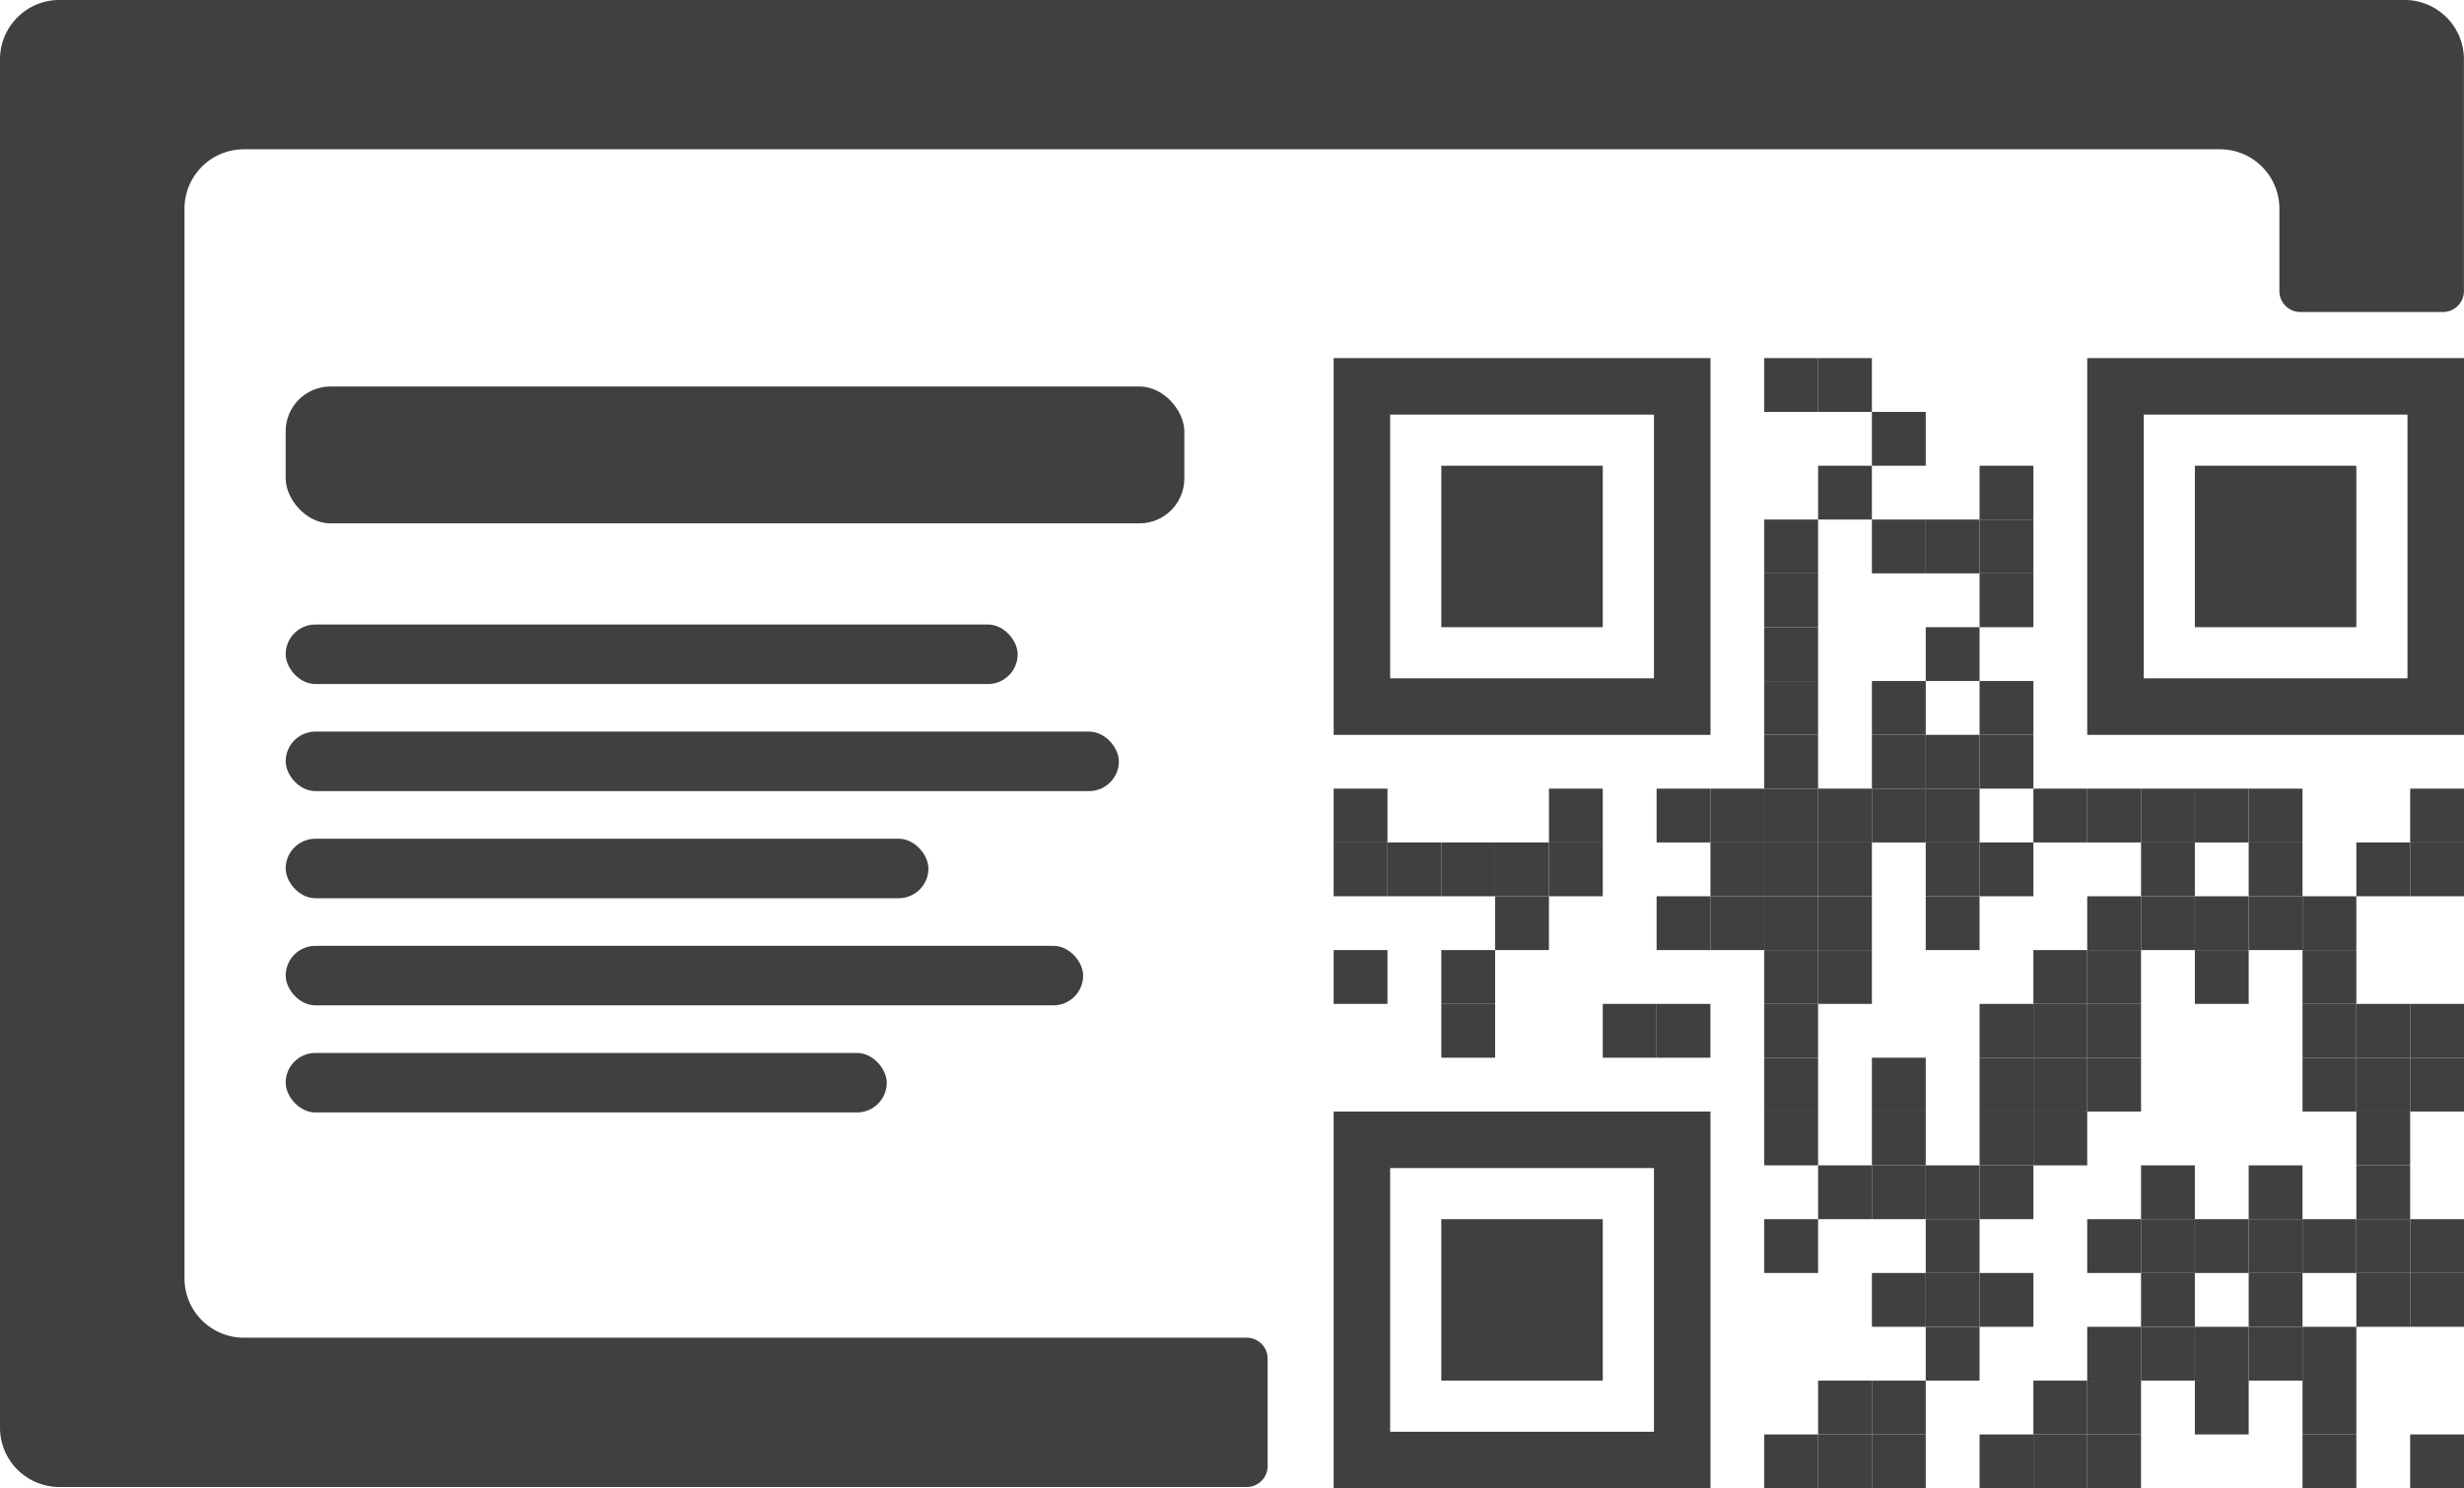 <svg xmlns="http://www.w3.org/2000/svg" width="164.773" height="99.541" viewBox="0 0 164.773 99.541">
  <g id="Gruppe_1471" data-name="Gruppe 1471" transform="translate(-42.991 -124.944)">
    <path id="Pfad_1638" data-name="Pfad 1638" d="M126.363,214.414H59.3a3.971,3.971,0,0,1-3.971-3.971V138.9a3.971,3.971,0,0,1,3.971-3.971H191.448a3.971,3.971,0,0,1,3.971,3.971v5.513a1.4,1.4,0,0,0,1.4,1.4h9.54a1.4,1.4,0,0,0,1.4-1.4v-15.5a3.971,3.971,0,0,0-3.971-3.971H46.962a3.971,3.971,0,0,0-3.971,3.971v91.516a3.971,3.971,0,0,0,3.971,3.971h79.4a1.4,1.4,0,0,0,1.4-1.4v-7.191A1.4,1.4,0,0,0,126.363,214.414Z" transform="translate(0)" fill="#404040"/>
    <g id="Gruppe_1470" data-name="Gruppe 1470" transform="translate(132.175 148.895)">
      <g id="Gruppe_1190" data-name="Gruppe 1190" transform="translate(28.796 0)">
        <g id="Gruppe_1189" data-name="Gruppe 1189">
          <rect id="Rechteck_623" data-name="Rechteck 623" width="3.599" height="3.599" fill="#404040"/>
        </g>
      </g>
      <g id="Gruppe_1192" data-name="Gruppe 1192" transform="translate(32.395 0)">
        <g id="Gruppe_1191" data-name="Gruppe 1191">
          <rect id="Rechteck_624" data-name="Rechteck 624" width="3.599" height="3.599" fill="#404040"/>
        </g>
      </g>
      <g id="Gruppe_1194" data-name="Gruppe 1194" transform="translate(35.995 3.6)">
        <g id="Gruppe_1193" data-name="Gruppe 1193">
          <rect id="Rechteck_625" data-name="Rechteck 625" width="3.599" height="3.599" fill="#404040"/>
        </g>
      </g>
      <g id="Gruppe_1196" data-name="Gruppe 1196" transform="translate(32.395 7.199)">
        <g id="Gruppe_1195" data-name="Gruppe 1195">
          <rect id="Rechteck_626" data-name="Rechteck 626" width="3.599" height="3.599" fill="#404040"/>
        </g>
      </g>
      <g id="Gruppe_1198" data-name="Gruppe 1198" transform="translate(43.194 7.199)">
        <g id="Gruppe_1197" data-name="Gruppe 1197">
          <rect id="Rechteck_627" data-name="Rechteck 627" width="3.599" height="3.599" fill="#404040"/>
        </g>
      </g>
      <g id="Gruppe_1200" data-name="Gruppe 1200" transform="translate(28.796 10.798)">
        <g id="Gruppe_1199" data-name="Gruppe 1199">
          <rect id="Rechteck_628" data-name="Rechteck 628" width="3.599" height="3.599" fill="#404040"/>
        </g>
      </g>
      <g id="Gruppe_1202" data-name="Gruppe 1202" transform="translate(35.995 10.798)">
        <g id="Gruppe_1201" data-name="Gruppe 1201">
          <rect id="Rechteck_629" data-name="Rechteck 629" width="3.599" height="3.599" fill="#404040"/>
        </g>
      </g>
      <g id="Gruppe_1204" data-name="Gruppe 1204" transform="translate(39.594 10.798)">
        <g id="Gruppe_1203" data-name="Gruppe 1203">
          <rect id="Rechteck_630" data-name="Rechteck 630" width="3.599" height="3.599" fill="#404040"/>
        </g>
      </g>
      <g id="Gruppe_1206" data-name="Gruppe 1206" transform="translate(43.194 10.798)">
        <g id="Gruppe_1205" data-name="Gruppe 1205">
          <rect id="Rechteck_631" data-name="Rechteck 631" width="3.599" height="3.599" fill="#404040"/>
        </g>
      </g>
      <g id="Gruppe_1208" data-name="Gruppe 1208" transform="translate(28.796 14.398)">
        <g id="Gruppe_1207" data-name="Gruppe 1207">
          <rect id="Rechteck_632" data-name="Rechteck 632" width="3.599" height="3.599" fill="#404040"/>
        </g>
      </g>
      <g id="Gruppe_1210" data-name="Gruppe 1210" transform="translate(43.194 14.398)">
        <g id="Gruppe_1209" data-name="Gruppe 1209">
          <rect id="Rechteck_633" data-name="Rechteck 633" width="3.599" height="3.599" fill="#404040"/>
        </g>
      </g>
      <g id="Gruppe_1212" data-name="Gruppe 1212" transform="translate(28.796 17.997)">
        <g id="Gruppe_1211" data-name="Gruppe 1211">
          <rect id="Rechteck_634" data-name="Rechteck 634" width="3.599" height="3.599" fill="#404040"/>
        </g>
      </g>
      <g id="Gruppe_1214" data-name="Gruppe 1214" transform="translate(39.594 17.997)">
        <g id="Gruppe_1213" data-name="Gruppe 1213">
          <rect id="Rechteck_635" data-name="Rechteck 635" width="3.599" height="3.599" fill="#404040"/>
        </g>
      </g>
      <g id="Gruppe_1216" data-name="Gruppe 1216" transform="translate(28.796 21.597)">
        <g id="Gruppe_1215" data-name="Gruppe 1215">
          <rect id="Rechteck_636" data-name="Rechteck 636" width="3.599" height="3.599" fill="#404040"/>
        </g>
      </g>
      <g id="Gruppe_1218" data-name="Gruppe 1218" transform="translate(35.995 21.597)">
        <g id="Gruppe_1217" data-name="Gruppe 1217">
          <rect id="Rechteck_637" data-name="Rechteck 637" width="3.599" height="3.599" fill="#404040"/>
        </g>
      </g>
      <g id="Gruppe_1220" data-name="Gruppe 1220" transform="translate(43.194 21.597)">
        <g id="Gruppe_1219" data-name="Gruppe 1219">
          <rect id="Rechteck_638" data-name="Rechteck 638" width="3.599" height="3.599" fill="#404040"/>
        </g>
      </g>
      <g id="Gruppe_1222" data-name="Gruppe 1222" transform="translate(28.796 25.196)">
        <g id="Gruppe_1221" data-name="Gruppe 1221">
          <rect id="Rechteck_639" data-name="Rechteck 639" width="3.599" height="3.599" fill="#404040"/>
        </g>
      </g>
      <g id="Gruppe_1224" data-name="Gruppe 1224" transform="translate(35.995 25.196)">
        <g id="Gruppe_1223" data-name="Gruppe 1223">
          <rect id="Rechteck_640" data-name="Rechteck 640" width="3.599" height="3.599" fill="#404040"/>
        </g>
      </g>
      <g id="Gruppe_1226" data-name="Gruppe 1226" transform="translate(39.594 25.196)">
        <g id="Gruppe_1225" data-name="Gruppe 1225">
          <rect id="Rechteck_641" data-name="Rechteck 641" width="3.599" height="3.599" fill="#404040"/>
        </g>
      </g>
      <g id="Gruppe_1228" data-name="Gruppe 1228" transform="translate(43.194 25.196)">
        <g id="Gruppe_1227" data-name="Gruppe 1227">
          <rect id="Rechteck_642" data-name="Rechteck 642" width="3.599" height="3.599" fill="#404040"/>
        </g>
      </g>
      <g id="Gruppe_1230" data-name="Gruppe 1230" transform="translate(0 28.796)">
        <g id="Gruppe_1229" data-name="Gruppe 1229">
          <rect id="Rechteck_643" data-name="Rechteck 643" width="3.599" height="3.599" fill="#404040"/>
        </g>
      </g>
      <g id="Gruppe_1232" data-name="Gruppe 1232" transform="translate(14.398 28.796)">
        <g id="Gruppe_1231" data-name="Gruppe 1231">
          <rect id="Rechteck_644" data-name="Rechteck 644" width="3.599" height="3.599" fill="#404040"/>
        </g>
      </g>
      <g id="Gruppe_1234" data-name="Gruppe 1234" transform="translate(21.597 28.796)">
        <g id="Gruppe_1233" data-name="Gruppe 1233">
          <rect id="Rechteck_645" data-name="Rechteck 645" width="3.599" height="3.599" fill="#404040"/>
        </g>
      </g>
      <g id="Gruppe_1236" data-name="Gruppe 1236" transform="translate(25.196 28.796)">
        <g id="Gruppe_1235" data-name="Gruppe 1235">
          <rect id="Rechteck_646" data-name="Rechteck 646" width="3.599" height="3.599" fill="#404040"/>
        </g>
      </g>
      <g id="Gruppe_1238" data-name="Gruppe 1238" transform="translate(28.796 28.796)">
        <g id="Gruppe_1237" data-name="Gruppe 1237">
          <rect id="Rechteck_647" data-name="Rechteck 647" width="3.599" height="3.599" fill="#404040"/>
        </g>
      </g>
      <g id="Gruppe_1240" data-name="Gruppe 1240" transform="translate(32.395 28.796)">
        <g id="Gruppe_1239" data-name="Gruppe 1239">
          <rect id="Rechteck_648" data-name="Rechteck 648" width="3.599" height="3.599" fill="#404040"/>
        </g>
      </g>
      <g id="Gruppe_1242" data-name="Gruppe 1242" transform="translate(35.995 28.796)">
        <g id="Gruppe_1241" data-name="Gruppe 1241">
          <rect id="Rechteck_649" data-name="Rechteck 649" width="3.599" height="3.599" fill="#404040"/>
        </g>
      </g>
      <g id="Gruppe_1244" data-name="Gruppe 1244" transform="translate(39.594 28.796)">
        <g id="Gruppe_1243" data-name="Gruppe 1243">
          <rect id="Rechteck_650" data-name="Rechteck 650" width="3.599" height="3.599" fill="#404040"/>
        </g>
      </g>
      <g id="Gruppe_1246" data-name="Gruppe 1246" transform="translate(46.793 28.796)">
        <g id="Gruppe_1245" data-name="Gruppe 1245">
          <rect id="Rechteck_651" data-name="Rechteck 651" width="3.599" height="3.599" fill="#404040"/>
        </g>
      </g>
      <g id="Gruppe_1248" data-name="Gruppe 1248" transform="translate(50.393 28.796)">
        <g id="Gruppe_1247" data-name="Gruppe 1247">
          <rect id="Rechteck_652" data-name="Rechteck 652" width="3.599" height="3.599" fill="#404040"/>
        </g>
      </g>
      <g id="Gruppe_1250" data-name="Gruppe 1250" transform="translate(53.992 28.796)">
        <g id="Gruppe_1249" data-name="Gruppe 1249">
          <rect id="Rechteck_653" data-name="Rechteck 653" width="3.599" height="3.599" fill="#404040"/>
        </g>
      </g>
      <g id="Gruppe_1252" data-name="Gruppe 1252" transform="translate(57.592 28.796)">
        <g id="Gruppe_1251" data-name="Gruppe 1251">
          <rect id="Rechteck_654" data-name="Rechteck 654" width="3.599" height="3.599" fill="#404040"/>
        </g>
      </g>
      <g id="Gruppe_1254" data-name="Gruppe 1254" transform="translate(61.191 28.796)">
        <g id="Gruppe_1253" data-name="Gruppe 1253">
          <rect id="Rechteck_655" data-name="Rechteck 655" width="3.599" height="3.599" fill="#404040"/>
        </g>
      </g>
      <g id="Gruppe_1256" data-name="Gruppe 1256" transform="translate(71.989 28.796)">
        <g id="Gruppe_1255" data-name="Gruppe 1255">
          <rect id="Rechteck_656" data-name="Rechteck 656" width="3.599" height="3.599" fill="#404040"/>
        </g>
      </g>
      <g id="Gruppe_1258" data-name="Gruppe 1258" transform="translate(0 32.395)">
        <g id="Gruppe_1257" data-name="Gruppe 1257">
          <rect id="Rechteck_657" data-name="Rechteck 657" width="3.599" height="3.599" fill="#404040"/>
        </g>
      </g>
      <g id="Gruppe_1260" data-name="Gruppe 1260" transform="translate(3.599 32.395)">
        <g id="Gruppe_1259" data-name="Gruppe 1259">
          <rect id="Rechteck_658" data-name="Rechteck 658" width="3.599" height="3.599" fill="#404040"/>
        </g>
      </g>
      <g id="Gruppe_1262" data-name="Gruppe 1262" transform="translate(7.199 32.395)">
        <g id="Gruppe_1261" data-name="Gruppe 1261">
          <rect id="Rechteck_659" data-name="Rechteck 659" width="3.599" height="3.599" fill="#404040"/>
        </g>
      </g>
      <g id="Gruppe_1264" data-name="Gruppe 1264" transform="translate(10.798 32.395)">
        <g id="Gruppe_1263" data-name="Gruppe 1263">
          <rect id="Rechteck_660" data-name="Rechteck 660" width="3.599" height="3.599" fill="#404040"/>
        </g>
      </g>
      <g id="Gruppe_1266" data-name="Gruppe 1266" transform="translate(14.398 32.395)">
        <g id="Gruppe_1265" data-name="Gruppe 1265">
          <rect id="Rechteck_661" data-name="Rechteck 661" width="3.599" height="3.599" fill="#404040"/>
        </g>
      </g>
      <g id="Gruppe_1268" data-name="Gruppe 1268" transform="translate(25.196 32.395)">
        <g id="Gruppe_1267" data-name="Gruppe 1267">
          <rect id="Rechteck_662" data-name="Rechteck 662" width="3.599" height="3.599" fill="#404040"/>
        </g>
      </g>
      <g id="Gruppe_1270" data-name="Gruppe 1270" transform="translate(28.796 32.395)">
        <g id="Gruppe_1269" data-name="Gruppe 1269">
          <rect id="Rechteck_663" data-name="Rechteck 663" width="3.599" height="3.599" fill="#404040"/>
        </g>
      </g>
      <g id="Gruppe_1272" data-name="Gruppe 1272" transform="translate(32.395 32.395)">
        <g id="Gruppe_1271" data-name="Gruppe 1271">
          <rect id="Rechteck_664" data-name="Rechteck 664" width="3.599" height="3.599" fill="#404040"/>
        </g>
      </g>
      <g id="Gruppe_1274" data-name="Gruppe 1274" transform="translate(39.594 32.395)">
        <g id="Gruppe_1273" data-name="Gruppe 1273">
          <rect id="Rechteck_665" data-name="Rechteck 665" width="3.599" height="3.599" fill="#404040"/>
        </g>
      </g>
      <g id="Gruppe_1276" data-name="Gruppe 1276" transform="translate(43.194 32.395)">
        <g id="Gruppe_1275" data-name="Gruppe 1275">
          <rect id="Rechteck_666" data-name="Rechteck 666" width="3.599" height="3.599" fill="#404040"/>
        </g>
      </g>
      <g id="Gruppe_1278" data-name="Gruppe 1278" transform="translate(53.992 32.395)">
        <g id="Gruppe_1277" data-name="Gruppe 1277">
          <rect id="Rechteck_667" data-name="Rechteck 667" width="3.599" height="3.599" fill="#404040"/>
        </g>
      </g>
      <g id="Gruppe_1280" data-name="Gruppe 1280" transform="translate(61.191 32.395)">
        <g id="Gruppe_1279" data-name="Gruppe 1279">
          <rect id="Rechteck_668" data-name="Rechteck 668" width="3.599" height="3.599" fill="#404040"/>
        </g>
      </g>
      <g id="Gruppe_1282" data-name="Gruppe 1282" transform="translate(68.39 32.395)">
        <g id="Gruppe_1281" data-name="Gruppe 1281">
          <rect id="Rechteck_669" data-name="Rechteck 669" width="3.599" height="3.599" fill="#404040"/>
        </g>
      </g>
      <g id="Gruppe_1284" data-name="Gruppe 1284" transform="translate(71.989 32.395)">
        <g id="Gruppe_1283" data-name="Gruppe 1283">
          <rect id="Rechteck_670" data-name="Rechteck 670" width="3.599" height="3.599" fill="#404040"/>
        </g>
      </g>
      <g id="Gruppe_1286" data-name="Gruppe 1286" transform="translate(10.798 35.995)">
        <g id="Gruppe_1285" data-name="Gruppe 1285">
          <rect id="Rechteck_671" data-name="Rechteck 671" width="3.599" height="3.599" fill="#404040"/>
        </g>
      </g>
      <g id="Gruppe_1288" data-name="Gruppe 1288" transform="translate(21.597 35.995)">
        <g id="Gruppe_1287" data-name="Gruppe 1287">
          <rect id="Rechteck_672" data-name="Rechteck 672" width="3.599" height="3.599" fill="#404040"/>
        </g>
      </g>
      <g id="Gruppe_1290" data-name="Gruppe 1290" transform="translate(25.196 35.995)">
        <g id="Gruppe_1289" data-name="Gruppe 1289">
          <rect id="Rechteck_673" data-name="Rechteck 673" width="3.599" height="3.599" fill="#404040"/>
        </g>
      </g>
      <g id="Gruppe_1292" data-name="Gruppe 1292" transform="translate(28.796 35.995)">
        <g id="Gruppe_1291" data-name="Gruppe 1291">
          <rect id="Rechteck_674" data-name="Rechteck 674" width="3.599" height="3.599" fill="#404040"/>
        </g>
      </g>
      <g id="Gruppe_1294" data-name="Gruppe 1294" transform="translate(32.395 35.995)">
        <g id="Gruppe_1293" data-name="Gruppe 1293">
          <rect id="Rechteck_675" data-name="Rechteck 675" width="3.599" height="3.599" fill="#404040"/>
        </g>
      </g>
      <g id="Gruppe_1296" data-name="Gruppe 1296" transform="translate(39.594 35.995)">
        <g id="Gruppe_1295" data-name="Gruppe 1295">
          <rect id="Rechteck_676" data-name="Rechteck 676" width="3.599" height="3.599" fill="#404040"/>
        </g>
      </g>
      <g id="Gruppe_1298" data-name="Gruppe 1298" transform="translate(50.393 35.995)">
        <g id="Gruppe_1297" data-name="Gruppe 1297">
          <rect id="Rechteck_677" data-name="Rechteck 677" width="3.599" height="3.599" fill="#404040"/>
        </g>
      </g>
      <g id="Gruppe_1300" data-name="Gruppe 1300" transform="translate(53.992 35.995)">
        <g id="Gruppe_1299" data-name="Gruppe 1299">
          <rect id="Rechteck_678" data-name="Rechteck 678" width="3.599" height="3.599" fill="#404040"/>
        </g>
      </g>
      <g id="Gruppe_1302" data-name="Gruppe 1302" transform="translate(57.592 35.995)">
        <g id="Gruppe_1301" data-name="Gruppe 1301">
          <rect id="Rechteck_679" data-name="Rechteck 679" width="3.599" height="3.599" fill="#404040"/>
        </g>
      </g>
      <g id="Gruppe_1304" data-name="Gruppe 1304" transform="translate(61.191 35.995)">
        <g id="Gruppe_1303" data-name="Gruppe 1303">
          <rect id="Rechteck_680" data-name="Rechteck 680" width="3.599" height="3.599" fill="#404040"/>
        </g>
      </g>
      <g id="Gruppe_1306" data-name="Gruppe 1306" transform="translate(64.791 35.995)">
        <g id="Gruppe_1305" data-name="Gruppe 1305">
          <rect id="Rechteck_681" data-name="Rechteck 681" width="3.599" height="3.599" fill="#404040"/>
        </g>
      </g>
      <g id="Gruppe_1308" data-name="Gruppe 1308" transform="translate(0 39.594)">
        <g id="Gruppe_1307" data-name="Gruppe 1307">
          <rect id="Rechteck_682" data-name="Rechteck 682" width="3.599" height="3.599" fill="#404040"/>
        </g>
      </g>
      <g id="Gruppe_1310" data-name="Gruppe 1310" transform="translate(7.199 39.594)">
        <g id="Gruppe_1309" data-name="Gruppe 1309">
          <rect id="Rechteck_683" data-name="Rechteck 683" width="3.599" height="3.599" fill="#404040"/>
        </g>
      </g>
      <g id="Gruppe_1312" data-name="Gruppe 1312" transform="translate(28.796 39.594)">
        <g id="Gruppe_1311" data-name="Gruppe 1311">
          <rect id="Rechteck_684" data-name="Rechteck 684" width="3.599" height="3.599" fill="#404040"/>
        </g>
      </g>
      <g id="Gruppe_1314" data-name="Gruppe 1314" transform="translate(32.395 39.594)">
        <g id="Gruppe_1313" data-name="Gruppe 1313">
          <rect id="Rechteck_685" data-name="Rechteck 685" width="3.599" height="3.599" fill="#404040"/>
        </g>
      </g>
      <g id="Gruppe_1316" data-name="Gruppe 1316" transform="translate(46.793 39.594)">
        <g id="Gruppe_1315" data-name="Gruppe 1315">
          <rect id="Rechteck_686" data-name="Rechteck 686" width="3.599" height="3.599" fill="#404040"/>
        </g>
      </g>
      <g id="Gruppe_1318" data-name="Gruppe 1318" transform="translate(50.393 39.594)">
        <g id="Gruppe_1317" data-name="Gruppe 1317">
          <rect id="Rechteck_687" data-name="Rechteck 687" width="3.599" height="3.599" fill="#404040"/>
        </g>
      </g>
      <g id="Gruppe_1320" data-name="Gruppe 1320" transform="translate(57.592 39.594)">
        <g id="Gruppe_1319" data-name="Gruppe 1319">
          <rect id="Rechteck_688" data-name="Rechteck 688" width="3.599" height="3.599" fill="#404040"/>
        </g>
      </g>
      <g id="Gruppe_1322" data-name="Gruppe 1322" transform="translate(64.791 39.594)">
        <g id="Gruppe_1321" data-name="Gruppe 1321">
          <rect id="Rechteck_689" data-name="Rechteck 689" width="3.599" height="3.599" fill="#404040"/>
        </g>
      </g>
      <g id="Gruppe_1324" data-name="Gruppe 1324" transform="translate(7.199 43.194)">
        <g id="Gruppe_1323" data-name="Gruppe 1323">
          <rect id="Rechteck_690" data-name="Rechteck 690" width="3.599" height="3.599" fill="#404040"/>
        </g>
      </g>
      <g id="Gruppe_1326" data-name="Gruppe 1326" transform="translate(17.997 43.194)">
        <g id="Gruppe_1325" data-name="Gruppe 1325">
          <rect id="Rechteck_691" data-name="Rechteck 691" width="3.599" height="3.599" fill="#404040"/>
        </g>
      </g>
      <g id="Gruppe_1328" data-name="Gruppe 1328" transform="translate(21.597 43.194)">
        <g id="Gruppe_1327" data-name="Gruppe 1327">
          <rect id="Rechteck_692" data-name="Rechteck 692" width="3.599" height="3.599" fill="#404040"/>
        </g>
      </g>
      <g id="Gruppe_1330" data-name="Gruppe 1330" transform="translate(28.796 43.194)">
        <g id="Gruppe_1329" data-name="Gruppe 1329">
          <rect id="Rechteck_693" data-name="Rechteck 693" width="3.599" height="3.599" fill="#404040"/>
        </g>
      </g>
      <g id="Gruppe_1332" data-name="Gruppe 1332" transform="translate(43.194 43.194)">
        <g id="Gruppe_1331" data-name="Gruppe 1331">
          <rect id="Rechteck_694" data-name="Rechteck 694" width="3.599" height="3.599" fill="#404040"/>
        </g>
      </g>
      <g id="Gruppe_1334" data-name="Gruppe 1334" transform="translate(46.793 43.194)">
        <g id="Gruppe_1333" data-name="Gruppe 1333">
          <rect id="Rechteck_695" data-name="Rechteck 695" width="3.599" height="3.599" fill="#404040"/>
        </g>
      </g>
      <g id="Gruppe_1336" data-name="Gruppe 1336" transform="translate(50.393 43.194)">
        <g id="Gruppe_1335" data-name="Gruppe 1335">
          <rect id="Rechteck_696" data-name="Rechteck 696" width="3.599" height="3.599" fill="#404040"/>
        </g>
      </g>
      <g id="Gruppe_1338" data-name="Gruppe 1338" transform="translate(64.791 43.194)">
        <g id="Gruppe_1337" data-name="Gruppe 1337">
          <rect id="Rechteck_697" data-name="Rechteck 697" width="3.599" height="3.599" fill="#404040"/>
        </g>
      </g>
      <g id="Gruppe_1340" data-name="Gruppe 1340" transform="translate(68.39 43.194)">
        <g id="Gruppe_1339" data-name="Gruppe 1339">
          <rect id="Rechteck_698" data-name="Rechteck 698" width="3.599" height="3.599" fill="#404040"/>
        </g>
      </g>
      <g id="Gruppe_1342" data-name="Gruppe 1342" transform="translate(71.989 43.194)">
        <g id="Gruppe_1341" data-name="Gruppe 1341">
          <rect id="Rechteck_699" data-name="Rechteck 699" width="3.599" height="3.599" fill="#404040"/>
        </g>
      </g>
      <g id="Gruppe_1344" data-name="Gruppe 1344" transform="translate(28.796 46.793)">
        <g id="Gruppe_1343" data-name="Gruppe 1343">
          <rect id="Rechteck_700" data-name="Rechteck 700" width="3.599" height="3.599" fill="#404040"/>
        </g>
      </g>
      <g id="Gruppe_1346" data-name="Gruppe 1346" transform="translate(35.995 46.793)">
        <g id="Gruppe_1345" data-name="Gruppe 1345">
          <rect id="Rechteck_701" data-name="Rechteck 701" width="3.599" height="3.599" fill="#404040"/>
        </g>
      </g>
      <g id="Gruppe_1348" data-name="Gruppe 1348" transform="translate(43.194 46.793)">
        <g id="Gruppe_1347" data-name="Gruppe 1347">
          <rect id="Rechteck_702" data-name="Rechteck 702" width="3.599" height="3.599" fill="#404040"/>
        </g>
      </g>
      <g id="Gruppe_1350" data-name="Gruppe 1350" transform="translate(46.793 46.793)">
        <g id="Gruppe_1349" data-name="Gruppe 1349">
          <rect id="Rechteck_703" data-name="Rechteck 703" width="3.599" height="3.599" fill="#404040"/>
        </g>
      </g>
      <g id="Gruppe_1352" data-name="Gruppe 1352" transform="translate(50.393 46.793)">
        <g id="Gruppe_1351" data-name="Gruppe 1351">
          <rect id="Rechteck_704" data-name="Rechteck 704" width="3.599" height="3.599" fill="#404040"/>
        </g>
      </g>
      <g id="Gruppe_1354" data-name="Gruppe 1354" transform="translate(64.791 46.793)">
        <g id="Gruppe_1353" data-name="Gruppe 1353">
          <rect id="Rechteck_705" data-name="Rechteck 705" width="3.599" height="3.599" fill="#404040"/>
        </g>
      </g>
      <g id="Gruppe_1356" data-name="Gruppe 1356" transform="translate(68.39 46.793)">
        <g id="Gruppe_1355" data-name="Gruppe 1355">
          <rect id="Rechteck_706" data-name="Rechteck 706" width="3.599" height="3.599" fill="#404040"/>
        </g>
      </g>
      <g id="Gruppe_1358" data-name="Gruppe 1358" transform="translate(71.989 46.793)">
        <g id="Gruppe_1357" data-name="Gruppe 1357">
          <rect id="Rechteck_707" data-name="Rechteck 707" width="3.599" height="3.599" fill="#404040"/>
        </g>
      </g>
      <g id="Gruppe_1360" data-name="Gruppe 1360" transform="translate(28.796 50.393)">
        <g id="Gruppe_1359" data-name="Gruppe 1359">
          <rect id="Rechteck_708" data-name="Rechteck 708" width="3.599" height="3.599" fill="#404040"/>
        </g>
      </g>
      <g id="Gruppe_1362" data-name="Gruppe 1362" transform="translate(35.995 50.393)">
        <g id="Gruppe_1361" data-name="Gruppe 1361">
          <rect id="Rechteck_709" data-name="Rechteck 709" width="3.599" height="3.599" fill="#404040"/>
        </g>
      </g>
      <g id="Gruppe_1364" data-name="Gruppe 1364" transform="translate(43.194 50.393)">
        <g id="Gruppe_1363" data-name="Gruppe 1363">
          <rect id="Rechteck_710" data-name="Rechteck 710" width="3.599" height="3.599" fill="#404040"/>
        </g>
      </g>
      <g id="Gruppe_1366" data-name="Gruppe 1366" transform="translate(46.793 50.393)">
        <g id="Gruppe_1365" data-name="Gruppe 1365">
          <rect id="Rechteck_711" data-name="Rechteck 711" width="3.599" height="3.599" fill="#404040"/>
        </g>
      </g>
      <g id="Gruppe_1368" data-name="Gruppe 1368" transform="translate(68.39 50.393)">
        <g id="Gruppe_1367" data-name="Gruppe 1367">
          <rect id="Rechteck_712" data-name="Rechteck 712" width="3.599" height="3.599" fill="#404040"/>
        </g>
      </g>
      <g id="Gruppe_1370" data-name="Gruppe 1370" transform="translate(32.395 53.992)">
        <g id="Gruppe_1369" data-name="Gruppe 1369">
          <rect id="Rechteck_713" data-name="Rechteck 713" width="3.599" height="3.599" fill="#404040"/>
        </g>
      </g>
      <g id="Gruppe_1372" data-name="Gruppe 1372" transform="translate(35.995 53.992)">
        <g id="Gruppe_1371" data-name="Gruppe 1371">
          <rect id="Rechteck_714" data-name="Rechteck 714" width="3.599" height="3.599" fill="#404040"/>
        </g>
      </g>
      <g id="Gruppe_1374" data-name="Gruppe 1374" transform="translate(39.594 53.992)">
        <g id="Gruppe_1373" data-name="Gruppe 1373">
          <rect id="Rechteck_715" data-name="Rechteck 715" width="3.599" height="3.599" fill="#404040"/>
        </g>
      </g>
      <g id="Gruppe_1376" data-name="Gruppe 1376" transform="translate(43.194 53.992)">
        <g id="Gruppe_1375" data-name="Gruppe 1375">
          <rect id="Rechteck_716" data-name="Rechteck 716" width="3.599" height="3.599" fill="#404040"/>
        </g>
      </g>
      <g id="Gruppe_1378" data-name="Gruppe 1378" transform="translate(53.992 53.992)">
        <g id="Gruppe_1377" data-name="Gruppe 1377">
          <rect id="Rechteck_717" data-name="Rechteck 717" width="3.599" height="3.599" fill="#404040"/>
        </g>
      </g>
      <g id="Gruppe_1380" data-name="Gruppe 1380" transform="translate(61.191 53.992)">
        <g id="Gruppe_1379" data-name="Gruppe 1379">
          <rect id="Rechteck_718" data-name="Rechteck 718" width="3.599" height="3.599" fill="#404040"/>
        </g>
      </g>
      <g id="Gruppe_1382" data-name="Gruppe 1382" transform="translate(68.39 53.992)">
        <g id="Gruppe_1381" data-name="Gruppe 1381">
          <rect id="Rechteck_719" data-name="Rechteck 719" width="3.599" height="3.599" fill="#404040"/>
        </g>
      </g>
      <g id="Gruppe_1384" data-name="Gruppe 1384" transform="translate(28.796 57.592)">
        <g id="Gruppe_1383" data-name="Gruppe 1383">
          <rect id="Rechteck_720" data-name="Rechteck 720" width="3.599" height="3.599" fill="#404040"/>
        </g>
      </g>
      <g id="Gruppe_1386" data-name="Gruppe 1386" transform="translate(39.594 57.592)">
        <g id="Gruppe_1385" data-name="Gruppe 1385">
          <rect id="Rechteck_721" data-name="Rechteck 721" width="3.599" height="3.599" fill="#404040"/>
        </g>
      </g>
      <g id="Gruppe_1388" data-name="Gruppe 1388" transform="translate(50.393 57.592)">
        <g id="Gruppe_1387" data-name="Gruppe 1387">
          <rect id="Rechteck_722" data-name="Rechteck 722" width="3.599" height="3.599" fill="#404040"/>
        </g>
      </g>
      <g id="Gruppe_1390" data-name="Gruppe 1390" transform="translate(53.992 57.592)">
        <g id="Gruppe_1389" data-name="Gruppe 1389">
          <rect id="Rechteck_723" data-name="Rechteck 723" width="3.599" height="3.599" fill="#404040"/>
        </g>
      </g>
      <g id="Gruppe_1392" data-name="Gruppe 1392" transform="translate(57.592 57.592)">
        <g id="Gruppe_1391" data-name="Gruppe 1391">
          <rect id="Rechteck_724" data-name="Rechteck 724" width="3.599" height="3.599" fill="#404040"/>
        </g>
      </g>
      <g id="Gruppe_1394" data-name="Gruppe 1394" transform="translate(61.191 57.592)">
        <g id="Gruppe_1393" data-name="Gruppe 1393">
          <rect id="Rechteck_725" data-name="Rechteck 725" width="3.599" height="3.599" fill="#404040"/>
        </g>
      </g>
      <g id="Gruppe_1396" data-name="Gruppe 1396" transform="translate(64.791 57.592)">
        <g id="Gruppe_1395" data-name="Gruppe 1395">
          <rect id="Rechteck_726" data-name="Rechteck 726" width="3.599" height="3.599" fill="#404040"/>
        </g>
      </g>
      <g id="Gruppe_1398" data-name="Gruppe 1398" transform="translate(68.39 57.592)">
        <g id="Gruppe_1397" data-name="Gruppe 1397">
          <rect id="Rechteck_727" data-name="Rechteck 727" width="3.599" height="3.599" fill="#404040"/>
        </g>
      </g>
      <g id="Gruppe_1400" data-name="Gruppe 1400" transform="translate(71.989 57.592)">
        <g id="Gruppe_1399" data-name="Gruppe 1399">
          <rect id="Rechteck_728" data-name="Rechteck 728" width="3.599" height="3.599" fill="#404040"/>
        </g>
      </g>
      <g id="Gruppe_1402" data-name="Gruppe 1402" transform="translate(35.995 61.191)">
        <g id="Gruppe_1401" data-name="Gruppe 1401">
          <rect id="Rechteck_729" data-name="Rechteck 729" width="3.599" height="3.599" fill="#404040"/>
        </g>
      </g>
      <g id="Gruppe_1404" data-name="Gruppe 1404" transform="translate(39.594 61.191)">
        <g id="Gruppe_1403" data-name="Gruppe 1403">
          <rect id="Rechteck_730" data-name="Rechteck 730" width="3.599" height="3.599" fill="#404040"/>
        </g>
      </g>
      <g id="Gruppe_1406" data-name="Gruppe 1406" transform="translate(43.194 61.191)">
        <g id="Gruppe_1405" data-name="Gruppe 1405">
          <rect id="Rechteck_731" data-name="Rechteck 731" width="3.599" height="3.599" fill="#404040"/>
        </g>
      </g>
      <g id="Gruppe_1408" data-name="Gruppe 1408" transform="translate(53.992 61.191)">
        <g id="Gruppe_1407" data-name="Gruppe 1407">
          <rect id="Rechteck_732" data-name="Rechteck 732" width="3.599" height="3.599" fill="#404040"/>
        </g>
      </g>
      <g id="Gruppe_1410" data-name="Gruppe 1410" transform="translate(61.191 61.191)">
        <g id="Gruppe_1409" data-name="Gruppe 1409">
          <rect id="Rechteck_733" data-name="Rechteck 733" width="3.599" height="3.599" fill="#404040"/>
        </g>
      </g>
      <g id="Gruppe_1412" data-name="Gruppe 1412" transform="translate(68.39 61.191)">
        <g id="Gruppe_1411" data-name="Gruppe 1411">
          <rect id="Rechteck_734" data-name="Rechteck 734" width="3.599" height="3.599" fill="#404040"/>
        </g>
      </g>
      <g id="Gruppe_1414" data-name="Gruppe 1414" transform="translate(71.989 61.191)">
        <g id="Gruppe_1413" data-name="Gruppe 1413">
          <rect id="Rechteck_735" data-name="Rechteck 735" width="3.599" height="3.599" fill="#404040"/>
        </g>
      </g>
      <g id="Gruppe_1416" data-name="Gruppe 1416" transform="translate(39.594 64.791)">
        <g id="Gruppe_1415" data-name="Gruppe 1415">
          <rect id="Rechteck_736" data-name="Rechteck 736" width="3.599" height="3.599" fill="#404040"/>
        </g>
      </g>
      <g id="Gruppe_1418" data-name="Gruppe 1418" transform="translate(50.393 64.791)">
        <g id="Gruppe_1417" data-name="Gruppe 1417">
          <rect id="Rechteck_737" data-name="Rechteck 737" width="3.599" height="3.599" fill="#404040"/>
        </g>
      </g>
      <g id="Gruppe_1420" data-name="Gruppe 1420" transform="translate(53.992 64.791)">
        <g id="Gruppe_1419" data-name="Gruppe 1419">
          <rect id="Rechteck_738" data-name="Rechteck 738" width="3.599" height="3.599" fill="#404040"/>
        </g>
      </g>
      <g id="Gruppe_1422" data-name="Gruppe 1422" transform="translate(57.592 64.791)">
        <g id="Gruppe_1421" data-name="Gruppe 1421">
          <rect id="Rechteck_739" data-name="Rechteck 739" width="3.599" height="3.599" fill="#404040"/>
        </g>
      </g>
      <g id="Gruppe_1424" data-name="Gruppe 1424" transform="translate(61.191 64.791)">
        <g id="Gruppe_1423" data-name="Gruppe 1423">
          <rect id="Rechteck_740" data-name="Rechteck 740" width="3.599" height="3.599" fill="#404040"/>
        </g>
      </g>
      <g id="Gruppe_1426" data-name="Gruppe 1426" transform="translate(64.791 64.791)">
        <g id="Gruppe_1425" data-name="Gruppe 1425">
          <rect id="Rechteck_741" data-name="Rechteck 741" width="3.599" height="3.599" fill="#404040"/>
        </g>
      </g>
      <g id="Gruppe_1428" data-name="Gruppe 1428" transform="translate(32.395 68.39)">
        <g id="Gruppe_1427" data-name="Gruppe 1427">
          <rect id="Rechteck_742" data-name="Rechteck 742" width="3.599" height="3.599" fill="#404040"/>
        </g>
      </g>
      <g id="Gruppe_1430" data-name="Gruppe 1430" transform="translate(35.995 68.39)">
        <g id="Gruppe_1429" data-name="Gruppe 1429">
          <rect id="Rechteck_743" data-name="Rechteck 743" width="3.599" height="3.599" fill="#404040"/>
        </g>
      </g>
      <g id="Gruppe_1432" data-name="Gruppe 1432" transform="translate(46.793 68.39)">
        <g id="Gruppe_1431" data-name="Gruppe 1431">
          <rect id="Rechteck_744" data-name="Rechteck 744" width="3.599" height="3.599" fill="#404040"/>
        </g>
      </g>
      <g id="Gruppe_1434" data-name="Gruppe 1434" transform="translate(50.393 68.39)">
        <g id="Gruppe_1433" data-name="Gruppe 1433">
          <rect id="Rechteck_745" data-name="Rechteck 745" width="3.599" height="3.599" fill="#404040"/>
        </g>
      </g>
      <g id="Gruppe_1436" data-name="Gruppe 1436" transform="translate(57.592 68.39)">
        <g id="Gruppe_1435" data-name="Gruppe 1435">
          <rect id="Rechteck_746" data-name="Rechteck 746" width="3.599" height="3.599" fill="#404040"/>
        </g>
      </g>
      <g id="Gruppe_1438" data-name="Gruppe 1438" transform="translate(64.791 68.39)">
        <g id="Gruppe_1437" data-name="Gruppe 1437">
          <rect id="Rechteck_747" data-name="Rechteck 747" width="3.599" height="3.599" fill="#404040"/>
        </g>
      </g>
      <g id="Gruppe_1440" data-name="Gruppe 1440" transform="translate(28.796 71.99)">
        <g id="Gruppe_1439" data-name="Gruppe 1439">
          <rect id="Rechteck_748" data-name="Rechteck 748" width="3.599" height="3.599" fill="#404040"/>
        </g>
      </g>
      <g id="Gruppe_1442" data-name="Gruppe 1442" transform="translate(32.395 71.99)">
        <g id="Gruppe_1441" data-name="Gruppe 1441">
          <rect id="Rechteck_749" data-name="Rechteck 749" width="3.599" height="3.599" fill="#404040"/>
        </g>
      </g>
      <g id="Gruppe_1444" data-name="Gruppe 1444" transform="translate(35.995 71.99)">
        <g id="Gruppe_1443" data-name="Gruppe 1443">
          <rect id="Rechteck_750" data-name="Rechteck 750" width="3.599" height="3.599" fill="#404040"/>
        </g>
      </g>
      <g id="Gruppe_1446" data-name="Gruppe 1446" transform="translate(43.194 71.99)">
        <g id="Gruppe_1445" data-name="Gruppe 1445">
          <rect id="Rechteck_751" data-name="Rechteck 751" width="3.599" height="3.599" fill="#404040"/>
        </g>
      </g>
      <g id="Gruppe_1448" data-name="Gruppe 1448" transform="translate(46.793 71.99)">
        <g id="Gruppe_1447" data-name="Gruppe 1447">
          <rect id="Rechteck_752" data-name="Rechteck 752" width="3.599" height="3.599" fill="#404040"/>
        </g>
      </g>
      <g id="Gruppe_1450" data-name="Gruppe 1450" transform="translate(50.393 71.99)">
        <g id="Gruppe_1449" data-name="Gruppe 1449">
          <rect id="Rechteck_753" data-name="Rechteck 753" width="3.599" height="3.599" fill="#404040"/>
        </g>
      </g>
      <g id="Gruppe_1452" data-name="Gruppe 1452" transform="translate(64.791 71.99)">
        <g id="Gruppe_1451" data-name="Gruppe 1451">
          <rect id="Rechteck_754" data-name="Rechteck 754" width="3.599" height="3.599" fill="#404040"/>
        </g>
      </g>
      <g id="Gruppe_1454" data-name="Gruppe 1454" transform="translate(71.989 71.99)">
        <g id="Gruppe_1453" data-name="Gruppe 1453">
          <rect id="Rechteck_755" data-name="Rechteck 755" width="3.599" height="3.599" fill="#404040"/>
        </g>
      </g>
      <g id="Gruppe_1457" data-name="Gruppe 1457" transform="translate(0)">
        <g id="Gruppe_1456" data-name="Gruppe 1456">
          <g id="Gruppe_1455" data-name="Gruppe 1455">
            <path id="Pfad_1639" data-name="Pfad 1639" d="M288.5,185.126H267.08v25.2h25.2v-25.2Zm0,21.417H270.859V188.906H288.5Z" transform="translate(-267.08 -185.126)" fill="#404040"/>
          </g>
        </g>
      </g>
      <g id="Gruppe_1460" data-name="Gruppe 1460" transform="translate(50.393)">
        <g id="Gruppe_1459" data-name="Gruppe 1459">
          <g id="Gruppe_1458" data-name="Gruppe 1458">
            <path id="Pfad_1640" data-name="Pfad 1640" d="M415.116,185.126H393.7v25.2h25.2v-25.2Zm0,21.417H397.479V188.906h17.637Z" transform="translate(-393.699 -185.126)" fill="#404040"/>
          </g>
        </g>
      </g>
      <g id="Gruppe_1463" data-name="Gruppe 1463" transform="translate(0 50.393)">
        <g id="Gruppe_1462" data-name="Gruppe 1462">
          <g id="Gruppe_1461" data-name="Gruppe 1461">
            <path id="Pfad_1641" data-name="Pfad 1641" d="M288.5,311.746H267.08v25.2h25.2v-25.2Zm0,21.417H270.859V315.525H288.5Z" transform="translate(-267.08 -311.746)" fill="#404040"/>
          </g>
        </g>
      </g>
      <g id="Gruppe_1465" data-name="Gruppe 1465" transform="translate(7.199 7.199)">
        <g id="Gruppe_1464" data-name="Gruppe 1464">
          <rect id="Rechteck_756" data-name="Rechteck 756" width="10.798" height="10.798" fill="#404040"/>
        </g>
      </g>
      <g id="Gruppe_1467" data-name="Gruppe 1467" transform="translate(57.592 7.199)">
        <g id="Gruppe_1466" data-name="Gruppe 1466">
          <rect id="Rechteck_757" data-name="Rechteck 757" width="10.798" height="10.798" fill="#404040"/>
        </g>
      </g>
      <g id="Gruppe_1469" data-name="Gruppe 1469" transform="translate(7.199 57.592)">
        <g id="Gruppe_1468" data-name="Gruppe 1468">
          <rect id="Rechteck_758" data-name="Rechteck 758" width="10.798" height="10.798" fill="#404040"/>
        </g>
      </g>
    </g>
    <rect id="Rechteck_759" data-name="Rechteck 759" width="60.096" height="9.154" rx="3" transform="translate(62.094 150.794)" fill="#404040"/>
    <rect id="Rechteck_760" data-name="Rechteck 760" width="48.952" height="3.98" rx="1.99" transform="translate(62.094 166.714)" fill="#404040"/>
    <rect id="Rechteck_761" data-name="Rechteck 761" width="55.718" height="3.98" rx="1.99" transform="translate(62.094 173.877)" fill="#404040"/>
    <rect id="Rechteck_762" data-name="Rechteck 762" width="42.982" height="3.98" rx="1.99" transform="translate(62.094 181.041)" fill="#404040"/>
    <rect id="Rechteck_763" data-name="Rechteck 763" width="53.33" height="3.98" rx="1.99" transform="translate(62.094 188.205)" fill="#404040"/>
    <rect id="Rechteck_764" data-name="Rechteck 764" width="40.196" height="3.98" rx="1.99" transform="translate(62.094 195.369)" fill="#404040"/>
  </g>
</svg>
